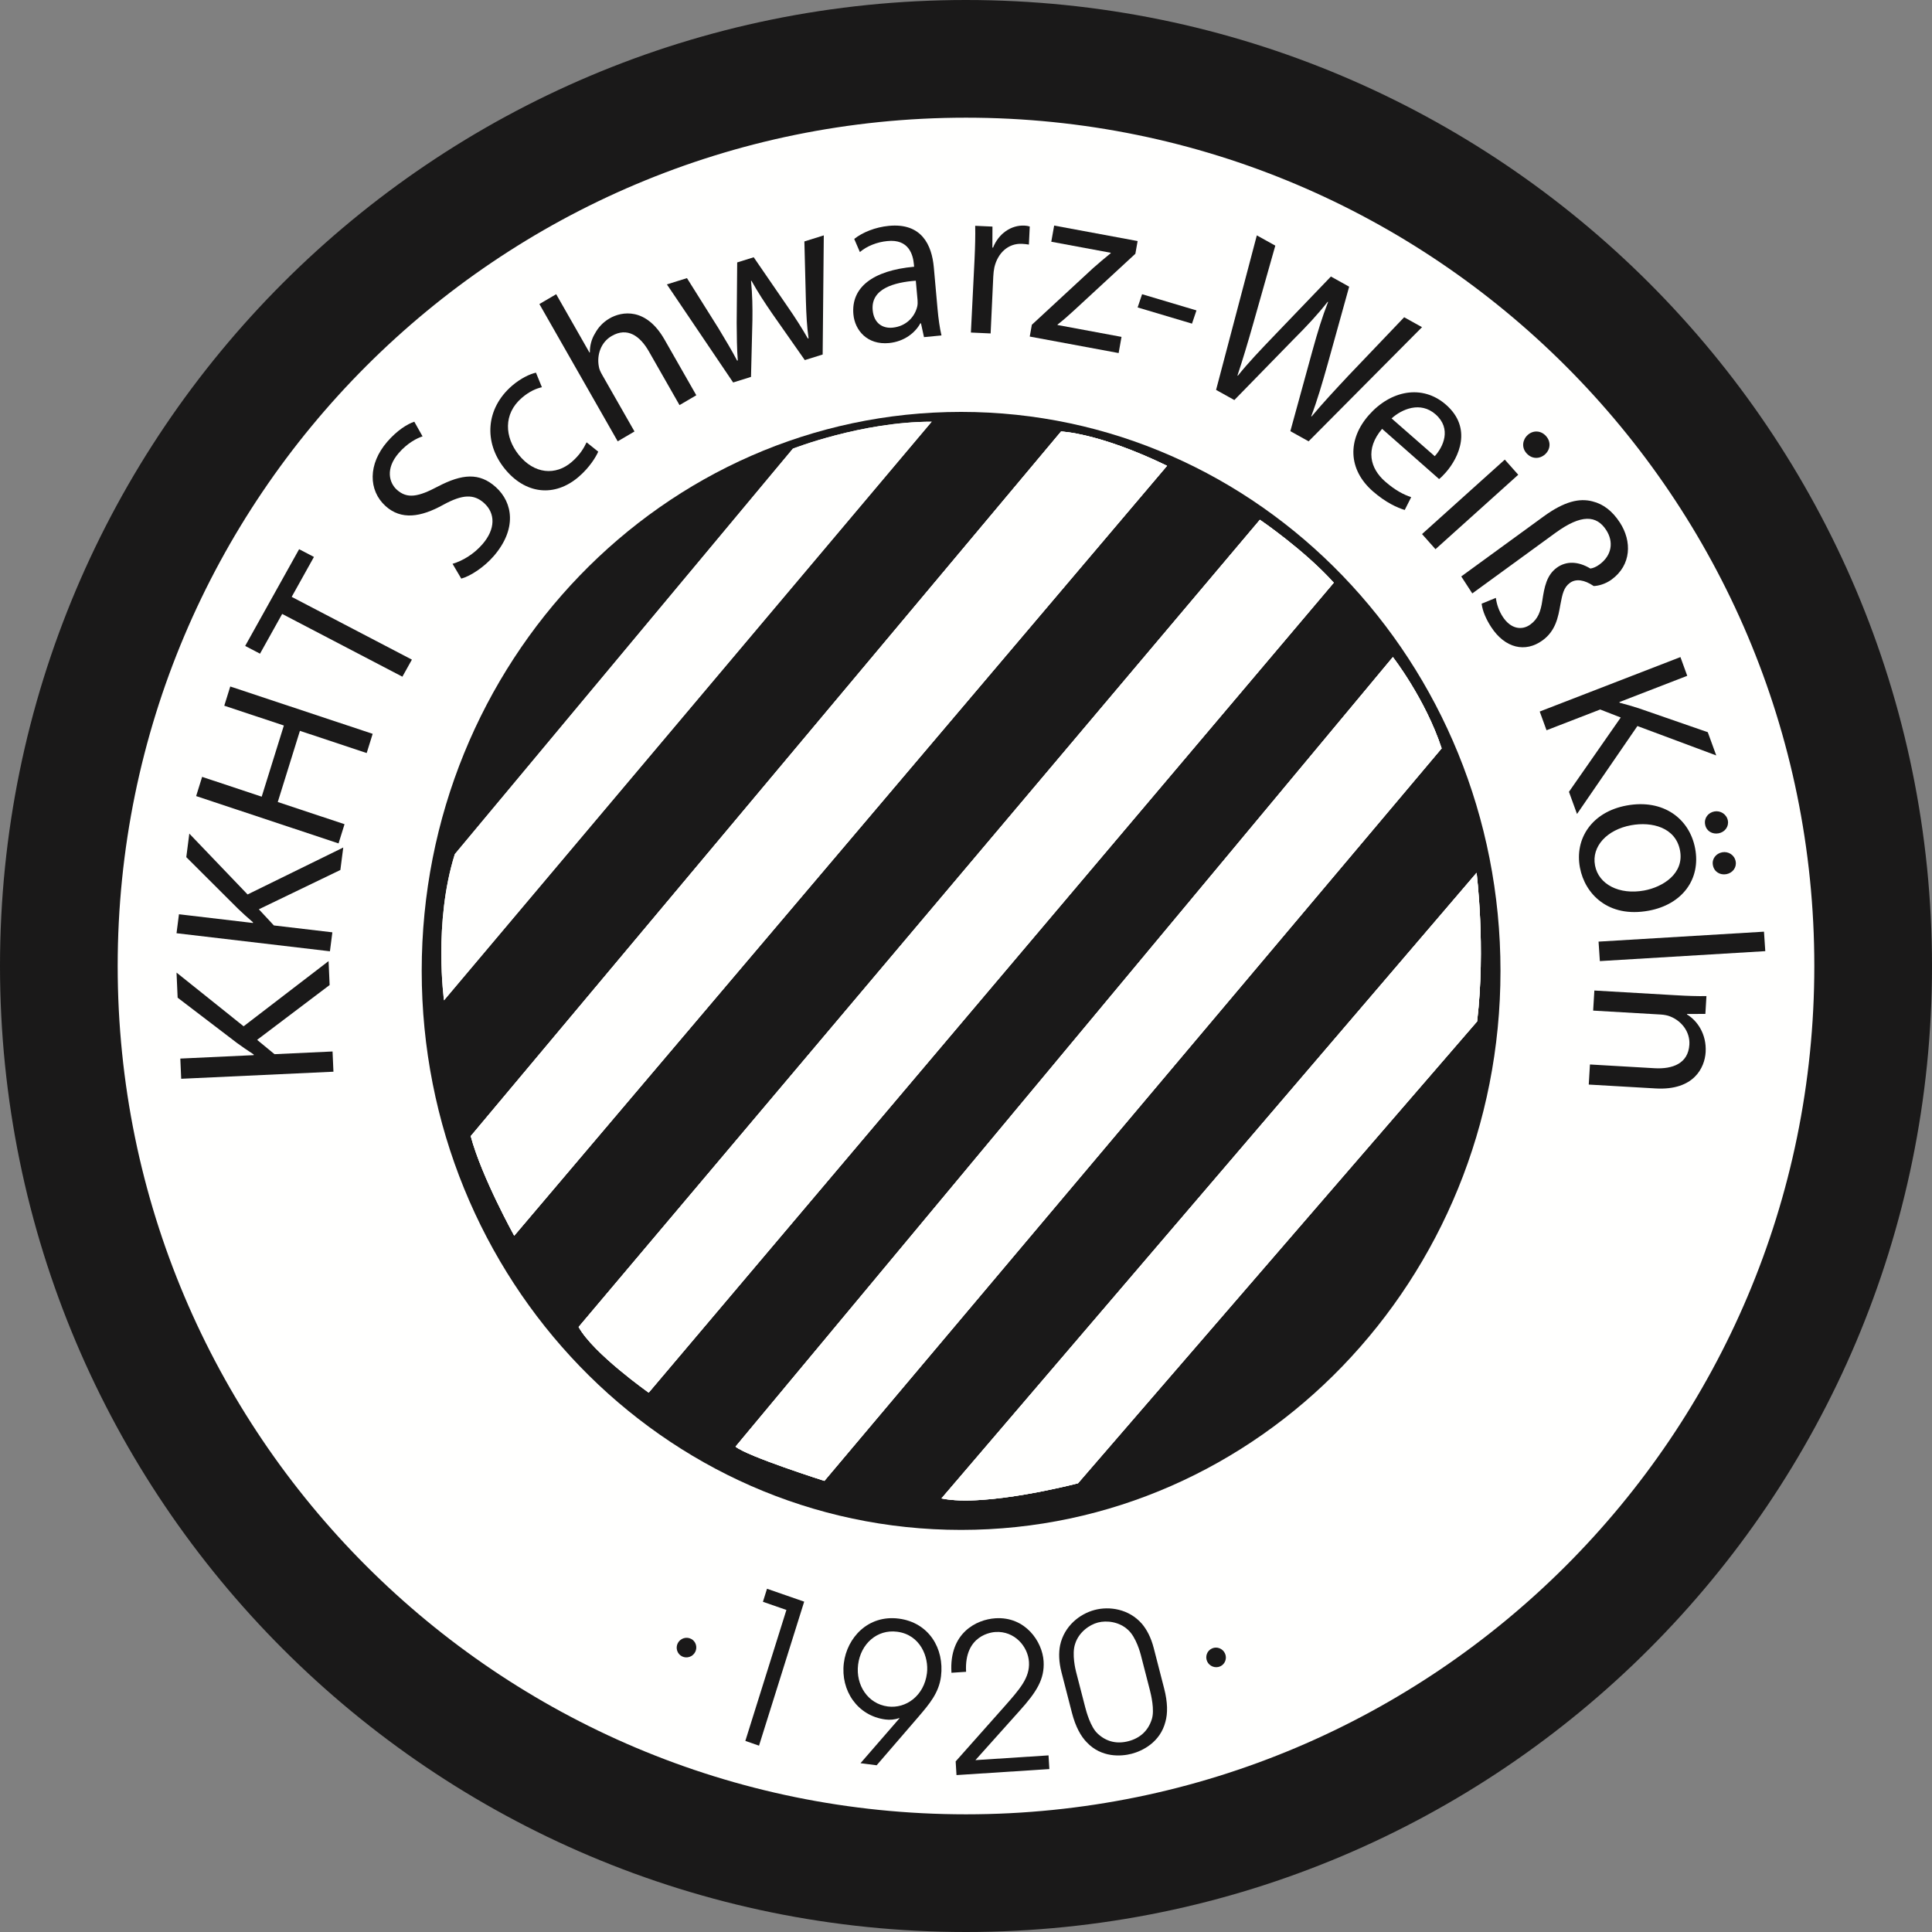 <?xml version="1.0" standalone="no"?>
<!DOCTYPE svg PUBLIC "-//W3C//DTD SVG 20010904//EN"
 "http://www.w3.org/TR/2001/REC-SVG-20010904/DTD/svg10.dtd">
<svg width="197px" height="197px" viewBox="0 0 197 197" version="1.1" xmlns="http://www.w3.org/2000/svg" xmlns:xlink="http://www.w3.org/1999/xlink">
    <rect x="0" y="0" width="197" height="197" fill="#808080" stroke="none"/>
    <g id="WHV" stroke="none" stroke-width="1" fill="none" fill-rule="evenodd">
        <g id="325-SWK" transform="translate(-1, -1)">
            <g id="logo_kkht-vektor" transform="translate(7, 7)">
                <path d="M185,92.5 C185,143.586 143.586,185 92.5,185 C41.414,185 0,143.586 0,92.5 C0,41.414 41.414,0 92.5,0 C143.586,0 185,41.414 185,92.5 Z" id="Fill-1" fill="#FFFFFE"></path>
                <path d="M185,92.5 C185,143.586 143.586,185 92.5,185 C41.414,185 0,143.586 0,92.5 C0,41.414 41.414,0 92.5,0 C143.586,0 185,41.414 185,92.5 Z" id="Stroke-2" stroke="#1A1919" stroke-width="12" stroke-linecap="round"></path>
                <path d="M40.377,81.094 L74.846,39.75 C74.846,39.75 81.852,37 89,37 L39.274,96 C39.274,96 38.175,88.086 40.377,81.094" id="Fill-3" fill="#FFFFFE"></path>
                <path d="M147,93 C147,124.48 122.376,150 92,150 C61.624,150 37,124.48 37,93 C37,61.52 61.624,36 92,36 C122.376,36 147,61.52 147,93" id="Fill-4" fill="#1A1919"></path>
                <path d="M42,109.847 L102.192,38 C102.192,38 106.016,38.111 113,41.495 L46.434,120 C46.434,120 43.109,114.008 42,109.847" id="Fill-5" fill="#FFFFFE"></path>
                <path d="M53,129.307 L122.466,47 C122.466,47 126.953,50.042 130,53.417 L60.147,136 C60.147,136 54.495,132.018 53,129.307" id="Fill-6" fill="#FFFFFE"></path>
                <path d="M69,141.509 L136.027,61 C136.027,61 139.342,65.266 141,70.309 L78.062,145 C78.062,145 70.216,142.507 69,141.509" id="Fill-7" fill="#FFFFFE"></path>
                <path d="M90,146.789 L144.562,83 C144.562,83 145.509,90.547 144.618,98.149 L103.919,145.246 C103.919,145.246 94.453,147.725 90,146.789" id="Fill-8" fill="#FFFFFE"></path>
                <path d="M40.377,81.094 L74.846,39.75 C74.846,39.75 81.852,37 89,37 L39.274,96 C39.274,96 38.175,88.086 40.377,81.094" id="Fill-9" fill="#FFFFFE"></path>
                <path d="M42,109.847 L102.192,38 C102.192,38 106.016,38.111 113,41.495 L46.434,120 C46.434,120 43.109,114.008 42,109.847" id="Fill-10" fill="#FFFFFE"></path>
                <path d="M53,129.307 L122.466,47 C122.466,47 126.953,50.042 130,53.417 L60.147,136 C60.147,136 54.495,132.018 53,129.307" id="Fill-11" fill="#FFFFFE"></path>
                <path d="M69,141.509 L136.027,61 C136.027,61 139.342,65.266 141,70.309 L78.062,145 C78.062,145 70.216,142.507 69,141.509" id="Fill-12" fill="#FFFFFE"></path>
                <path d="M90,146.789 L144.562,83 C144.562,83 145.509,90.547 144.618,98.149 L103.919,145.246 C103.919,145.246 94.453,147.725 90,146.789" id="Fill-13" fill="#FFFFFE"></path>
                <path d="M64.888,162.448 C64.632,162.944 64.025,163.139 63.542,162.895 C63.046,162.645 62.861,162.035 63.111,161.551 C63.354,161.078 63.95,160.848 64.468,161.11 C64.952,161.354 65.14,161.958 64.888,162.448" id="Fill-14" fill="#1A1919"></path>
                <polyline id="Fill-15" fill="#1A1919" points="74.188 158.161 71.793 157.33 72.21 156 76 157.316 71.395 172 70 171.515 74.188 158.161"></polyline>
                <path d="M85.479,160.383 C83.421,160.117 81.76,161.627 81.497,163.742 C81.242,165.797 82.474,167.739 84.532,168.005 C86.374,168.242 88.231,166.92 88.519,164.606 C88.722,162.969 87.851,160.688 85.479,160.383 Z M81.742,173.788 L85.716,169.211 L85.679,169.186 C85.24,169.353 84.738,169.389 84.287,169.331 C81.445,168.965 79.695,166.388 80.044,163.575 C80.362,161.021 82.49,158.639 85.645,159.045 C88.703,159.44 90.306,162.079 89.951,164.932 C89.74,166.628 88.742,167.777 87.669,169.037 L83.388,174 L81.742,173.788 L81.742,173.788 Z" id="Fill-16" fill="#1A1919"></path>
                <path d="M91.446,173.605 L96.368,168.063 C97.996,166.223 99.018,165.071 98.92,163.468 C98.824,161.887 97.452,160.284 95.498,160.41 C95.216,160.428 92.297,160.66 92.509,164.469 L91.018,164.566 L91.015,164.524 C90.771,160.508 93.56,159.136 95.494,159.011 C98.556,158.812 100.291,161.395 100.413,163.392 C100.523,165.203 99.712,166.509 97.969,168.44 L93.46,173.475 L100.915,172.991 L101,174.386 L91.531,175 L91.446,173.605" id="Fill-17" fill="#1A1919"></path>
                <path d="M110.321,162.73 C110.291,162.616 109.857,160.931 109.018,160.191 C108.136,159.36 106.842,159.209 105.951,159.443 C105.06,159.677 104.002,160.445 103.633,161.605 C103.258,162.664 103.693,164.349 103.722,164.464 L104.65,168.063 C104.763,168.503 105.191,170.087 105.91,170.757 C106.822,171.621 107.912,171.846 109.068,171.542 C110.225,171.238 111.069,170.505 111.447,169.302 C111.752,168.364 111.361,166.77 111.248,166.329 L110.321,162.73 Z M112.705,166.171 C113.071,167.588 113.076,168.711 112.833,169.572 C112.296,171.654 110.498,172.536 109.399,172.824 C108.299,173.113 106.305,173.228 104.831,171.674 C104.203,171.042 103.666,170.059 103.3,168.642 L102.235,164.507 C101.959,163.435 101.945,162.519 102.095,161.764 C102.518,159.793 104.103,158.559 105.62,158.161 C107.137,157.762 109.117,158.06 110.438,159.573 C110.933,160.158 111.363,160.965 111.64,162.036 L112.705,166.171 L112.705,166.171 Z" id="Fill-18" fill="#1A1919"></path>
                <path d="M118.908,162.595 C119.141,163.102 118.915,163.693 118.42,163.914 C117.914,164.14 117.317,163.903 117.09,163.408 C116.869,162.925 117.06,162.321 117.591,162.084 C118.085,161.863 118.679,162.094 118.908,162.595" id="Fill-19" fill="#1A1919"></path>
                <path d="M12.476,104 L12.386,101.939 L19.871,101.59 L19.868,101.519 C19.25,101.12 18.679,100.72 18.154,100.341 L12.113,95.731 L12,93.172 L18.842,98.647 L27.504,92 L27.611,94.44 L20.218,100.031 L21.99,101.491 L27.909,101.216 L28,103.278 L12.476,104" id="Fill-20" fill="#1A1919"></path>
                <path d="M12,89.158 L12.248,87.224 L19.791,88.113 L19.799,88.046 C19.247,87.575 18.741,87.109 18.28,86.671 L12.996,81.401 L13.304,79 L19.245,85.205 L29,80.419 L28.706,82.709 L20.394,86.717 L21.926,88.364 L27.89,89.066 L27.642,91 L12,89.158" id="Fill-21" fill="#1A1919"></path>
                <polyline id="Fill-22" fill="#1A1919" points="14.61 73.215 20.685 75.234 22.945 67.978 16.869 65.959 17.479 64 32 68.826 31.39 70.785 24.582 68.522 22.323 75.779 29.131 78.041 28.521 80 14 75.174 14.61 73.215"></polyline>
                <polyline id="Fill-23" fill="#1A1919" points="22.772 56.601 20.512 60.654 19 59.864 24.5 50 26.012 50.789 23.742 54.861 36 61.26 35.03 63 22.772 56.601"></polyline>
                <path d="M40.145,51.49 C41.149,51.197 42.306,50.52 43.201,49.484 C44.529,47.947 44.527,46.348 43.361,45.296 C42.314,44.351 41.151,44.408 39.219,45.461 C36.902,46.751 34.907,47.04 33.319,45.607 C31.544,44.006 31.524,41.314 33.479,39.052 C34.494,37.878 35.525,37.242 36.245,37 L37.087,38.497 C36.554,38.661 35.561,39.149 34.651,40.202 C33.278,41.791 33.686,43.234 34.463,43.935 C35.527,44.896 36.663,44.66 38.659,43.603 C41.12,42.321 42.883,42.16 44.556,43.67 C46.314,45.255 46.717,47.955 44.345,50.701 C43.375,51.823 41.978,52.744 41.035,53 L40.145,51.49" id="Fill-24" fill="#1A1919"></path>
                <path d="M55,40.054 C54.764,40.588 54.136,41.642 53.03,42.599 C50.545,44.75 47.53,44.392 45.426,41.746 C43.321,39.101 43.518,35.663 46.207,33.336 C47.092,32.57 48.059,32.123 48.651,32 L49.256,33.484 C48.743,33.598 48.012,33.871 47.196,34.579 C45.306,36.214 45.457,38.571 46.884,40.364 C48.465,42.353 50.665,42.517 52.299,41.103 C53.15,40.366 53.543,39.667 53.813,39.103 L55,40.054" id="Fill-25" fill="#1A1919"></path>
                <path d="M49,25.003 L50.712,24 L54.108,29.954 L54.147,29.931 C54.139,29.279 54.308,28.574 54.676,27.991 C55.001,27.379 55.503,26.848 56.145,26.472 C57.41,25.731 59.883,25.335 61.761,28.627 L65,34.304 L63.288,35.307 L60.161,29.827 C59.273,28.27 57.978,27.319 56.363,28.265 C55.254,28.914 54.848,30.204 55.057,31.344 C55.095,31.638 55.221,31.905 55.413,32.241 L58.697,37.997 L56.985,39 L49,25.003" id="Fill-26" fill="#1A1919"></path>
                <path d="M64.048,22.359 L67.266,27.485 C67.945,28.624 68.603,29.695 69.163,30.771 L69.231,30.75 C69.134,29.554 69.129,28.254 69.117,26.932 L69.169,20.759 L70.853,20.233 L74.278,25.219 C75.092,26.391 75.779,27.478 76.377,28.517 L76.446,28.496 C76.28,27.321 76.214,26.066 76.174,24.652 L76.02,18.619 L78,18 L77.884,30.149 L76.063,30.717 L72.74,25.975 C71.963,24.842 71.303,23.846 70.626,22.631 L70.58,22.646 C70.719,24.054 70.739,25.324 70.721,26.63 L70.578,32.431 L68.757,33 L62,22.999 L64.048,22.359" id="Fill-27" fill="#1A1919"></path>
                <path d="M87.382,22.622 C85.211,22.785 82.786,23.42 82.984,25.621 C83.106,26.98 84.018,27.506 85.011,27.41 C86.456,27.27 87.297,26.244 87.527,25.254 C87.576,25.037 87.578,24.8 87.559,24.589 L87.382,22.622 Z M89.599,25.503 C89.687,26.486 89.818,27.442 90,28.204 L88.217,28.376 L87.908,26.965 L87.841,26.971 C87.333,27.918 86.209,28.829 84.651,28.98 C82.439,29.193 81.165,27.686 81.018,26.047 C80.773,23.308 82.986,21.582 87.209,21.198 L87.188,20.964 C87.104,20.028 86.703,18.342 84.47,18.581 C83.432,18.681 82.398,19.088 81.679,19.701 L81.103,18.363 C81.954,17.69 83.25,17.164 84.627,17.031 C87.99,16.706 89.015,18.993 89.219,21.264 L89.599,25.503 L89.599,25.503 Z" id="Fill-28" fill="#1A1919"></path>
                <path d="M93.372,20.424 C93.431,19.142 93.46,18.039 93.438,17.025 L95.198,17.104 L95.19,19.244 L95.259,19.247 C95.829,17.808 97.106,16.942 98.455,17.003 C98.66,17.012 98.819,17.042 99,17.095 L98.914,18.939 C98.687,18.906 98.482,18.874 98.208,18.862 C96.791,18.798 95.736,19.809 95.394,21.258 C95.334,21.548 95.297,21.862 95.281,22.199 L95.011,28 L93,27.909 L93.372,20.424" id="Fill-29" fill="#1A1919"></path>
                <path d="M99.214,27.116 L105.459,21.339 C106.079,20.797 106.614,20.336 107.253,19.822 L107.262,19.775 L101.196,18.649 L101.489,17 L110,18.58 L109.77,19.875 L103.583,25.59 C103.013,26.117 102.447,26.621 101.839,27.092 L101.83,27.139 L108.357,28.351 L108.064,30 L99,28.318 L99.214,27.116" id="Fill-30" fill="#1A1919"></path>
                <polyline id="Fill-31" fill="#1A1919" points="116 25.652 115.544 27 110 25.348 110.456 24 116 25.652"></polyline>
                <path d="M118,33.757 L122.155,18 L124.039,19.047 L121.803,26.944 C121.247,28.914 120.672,30.819 120.18,32.288 L120.221,32.311 C121.207,31.063 122.545,29.662 124.004,28.141 L129.708,22.197 L131.57,23.232 L129.364,31.173 C128.833,33.049 128.304,34.873 127.702,36.441 L127.743,36.464 C128.87,35.107 130.111,33.786 131.495,32.303 L137.179,26.348 L139,27.36 L127.435,39 L125.573,37.965 L127.808,29.826 C128.367,27.804 128.83,26.292 129.418,24.797 L129.377,24.774 C128.38,26.042 127.314,27.192 125.814,28.691 L119.862,34.792 L118,33.757" id="Fill-32" fill="#1A1919"></path>
                <path d="M140.296,40.516 C141.143,39.588 142.058,37.719 140.373,36.244 C138.826,34.89 136.936,35.724 135.896,36.664 L140.296,40.516 Z M134.929,37.729 C133.168,39.799 133.718,41.768 135.23,43.092 C136.313,44.04 137.149,44.438 137.895,44.697 L137.235,46 C136.491,45.774 135.307,45.253 133.983,44.094 C131.44,41.867 131.386,38.816 133.573,36.33 C135.791,33.81 139.021,33.148 141.444,35.269 C144.16,37.647 142.768,40.646 141.425,42.172 C141.153,42.481 140.925,42.706 140.74,42.847 L134.929,37.729 L134.929,37.729 Z" id="Fill-33" fill="#1A1919"></path>
                <path d="M149.646,40.206 C149.131,39.627 149.241,38.833 149.781,38.347 C150.322,37.861 151.117,37.872 151.647,38.468 C152.177,39.064 152.084,39.842 151.544,40.329 C151.003,40.815 150.207,40.837 149.661,40.223 L149.646,40.206 Z M139,48.457 L147.439,40.865 L148.811,42.408 L140.372,50 L139,48.457 L139,48.457 Z" id="Fill-34" fill="#1A1919"></path>
                <path d="M143,52.777 L151.402,46.658 C153.521,45.114 155.056,44.779 156.375,45.123 C157.48,45.391 158.409,46.106 159.177,47.287 C160.404,49.177 160.368,51.61 158.324,53.099 C157.692,53.56 156.962,53.744 156.505,53.757 C155.577,53.128 154.711,52.976 154.079,53.436 C153.447,53.897 153.312,54.575 153.114,55.618 C152.882,56.947 152.625,58.323 151.287,59.298 C149.54,60.571 147.462,60.112 146.043,57.927 C145.557,57.179 145.17,56.33 145.078,55.556 L146.528,54.964 C146.619,55.651 146.847,56.297 147.23,56.888 C148.048,58.148 149.189,58.303 150.044,57.68 C150.825,57.111 151.103,56.358 151.269,55.222 C151.475,53.854 151.703,52.644 152.744,51.886 C153.692,51.196 154.906,51.21 156.168,51.973 C156.468,51.928 156.766,51.798 157.082,51.568 C158.365,50.634 158.559,49.246 157.779,48.045 C156.795,46.529 155.241,46.413 152.602,48.336 L144.125,54.51 L143,52.777" id="Fill-35" fill="#1A1919"></path>
                <path d="M165.348,61 L166.043,62.91 L159.125,65.587 L159.148,65.653 C159.846,65.834 160.501,66.031 161.105,66.223 L168.137,68.66 L169,71.03 L160.962,68.031 L154.803,77 L153.981,74.739 L159.261,67.162 L157.166,66.345 L151.695,68.462 L151,66.553 L165.348,61" id="Fill-36" fill="#1A1919"></path>
                <path d="M168.658,82.212 C168.536,81.574 168.981,81.021 169.606,80.906 C170.231,80.79 170.854,81.17 170.98,81.83 C171.098,82.444 170.68,83.016 170.032,83.135 C169.408,83.251 168.793,82.917 168.662,82.234 L168.658,82.212 Z M167.866,78.071 C167.74,77.411 168.185,76.858 168.81,76.742 C169.435,76.627 170.063,77.029 170.184,77.666 C170.302,78.28 169.884,78.852 169.236,78.972 C168.611,79.087 167.997,78.753 167.871,78.094 L167.866,78.071 Z M156.643,82.265 C157.009,84.176 159.11,85.272 161.655,84.801 C163.552,84.451 165.757,83.077 165.305,80.711 C164.857,78.368 162.44,77.754 160.312,78.148 C157.859,78.601 156.27,80.308 156.639,82.242 L156.643,82.265 Z M155.103,82.479 C154.538,79.521 156.316,76.79 159.855,76.136 C163.604,75.443 166.267,77.471 166.845,80.497 C167.449,83.66 165.521,86.23 162.12,86.859 C157.956,87.629 155.608,85.118 155.108,82.502 L155.103,82.479 L155.103,82.479 Z" id="Fill-37" fill="#1A1919"></path>
                <polyline id="Fill-38" fill="#1A1919" points="173.868 89 174 90.986 157.132 92 157 90.014 173.868 89"></polyline>
                <path d="M164.902,95.483 C166.106,95.553 167.051,95.584 168,95.569 L167.892,97.385 L166.02,97.393 L166.017,97.439 C167.046,98.059 168.03,99.425 167.919,101.287 C167.826,102.846 166.738,105.212 162.82,104.985 L156,104.59 L156.122,102.541 L162.706,102.923 C164.547,103.03 166.145,102.445 166.26,100.513 C166.339,99.186 165.434,98.083 164.3,97.644 C164.046,97.536 163.671,97.467 163.341,97.448 L156.449,97.048 L156.572,95 L164.902,95.483" id="Fill-39" fill="#1A1919"></path>
                <path d="M74.846,39.75 C74.846,39.75 81.852,37 89,37 L39.274,96 C39.274,96 38.175,88.086 40.377,81.094" id="Fill-40" fill="#FFFFFE"></path>
                <path d="M42,109.847 L102.192,38 C102.192,38 106.016,38.111 113,41.495 L46.434,120 C46.434,120 43.109,114.008 42,109.847" id="Fill-41" fill="#FFFFFE"></path>
                <path d="M53,129.307 L122.466,47 C122.466,47 126.953,50.042 130,53.417 L60.147,136 C60.147,136 54.495,132.018 53,129.307" id="Fill-42" fill="#FFFFFE"></path>
                <path d="M69,141.509 L136.027,61 C136.027,61 139.342,65.266 141,70.309 L78.062,145 C78.062,145 70.216,142.507 69,141.509" id="Fill-43" fill="#FFFFFE"></path>
                <path d="M90,146.789 L144.562,83 C144.562,83 145.509,90.547 144.618,98.149 L103.919,145.246 C103.919,145.246 94.453,147.725 90,146.789" id="Fill-44" fill="#FFFFFE"></path>
            </g>
        </g>
    </g>
</svg>